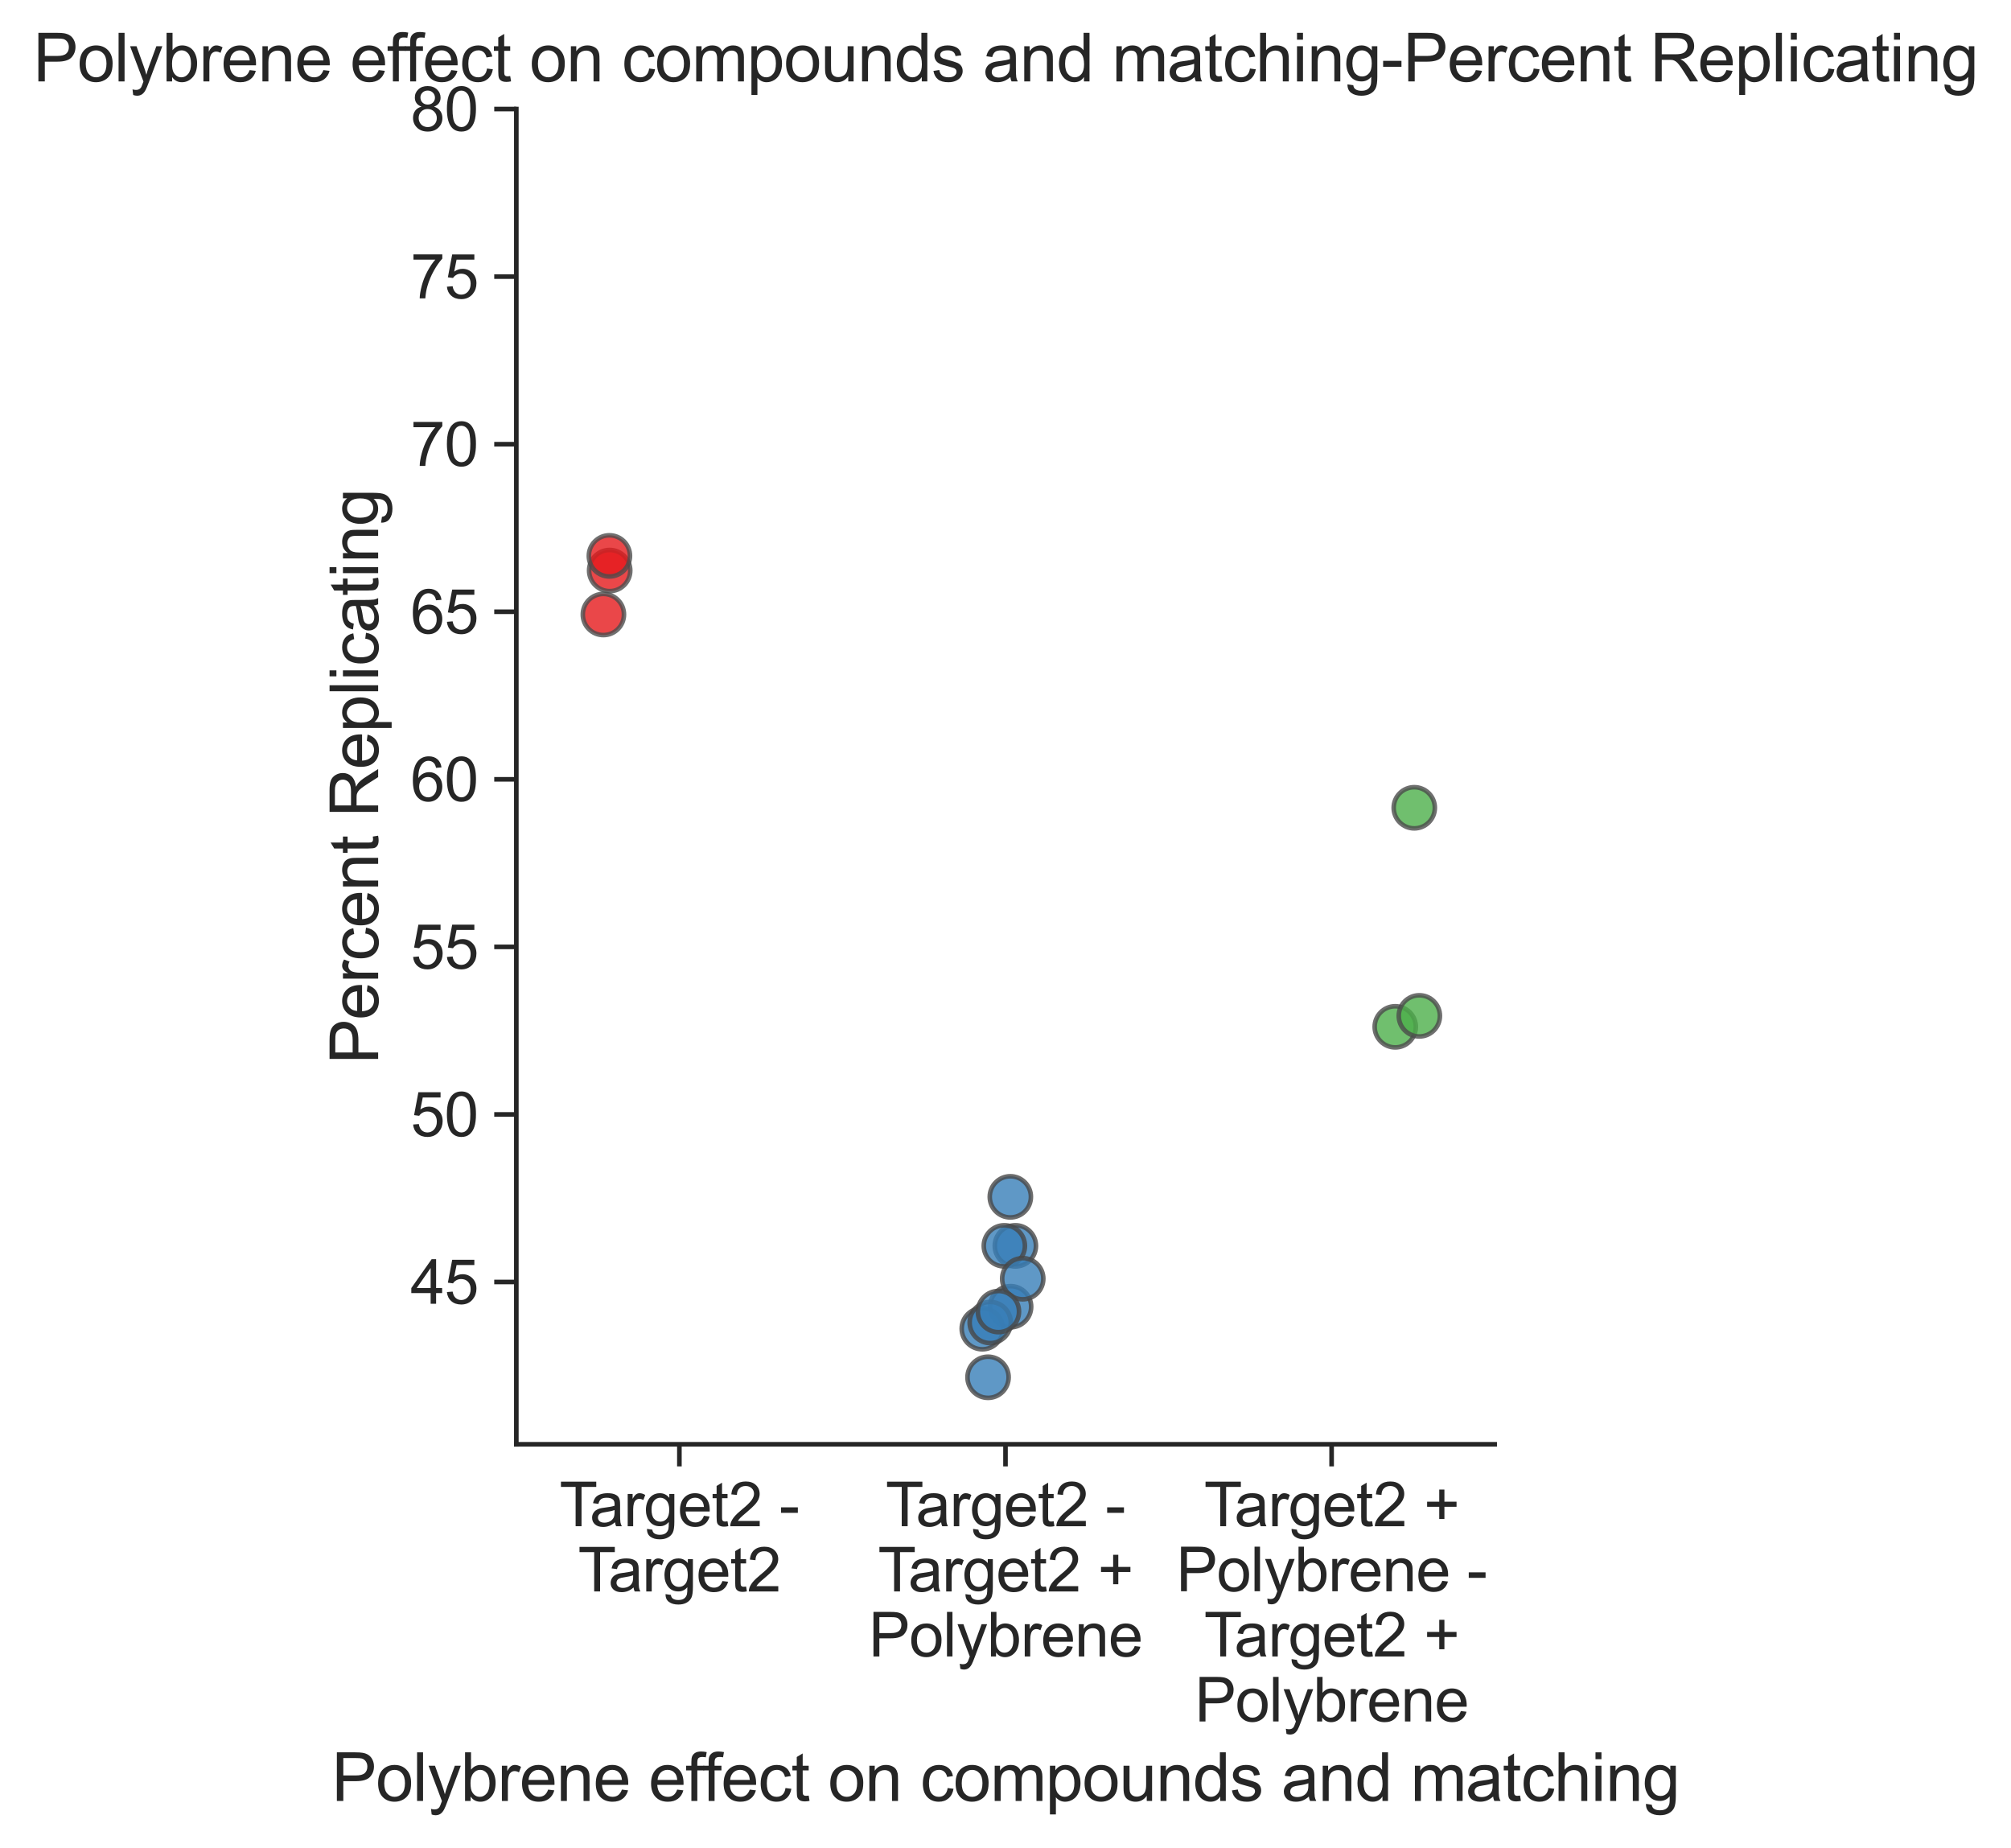 <?xml version="1.0" encoding="utf-8" standalone="no"?>
<!DOCTYPE svg PUBLIC "-//W3C//DTD SVG 1.1//EN"
  "http://www.w3.org/Graphics/SVG/1.1/DTD/svg11.dtd">
<svg xmlns:xlink="http://www.w3.org/1999/xlink" width="436.768pt" height="401.313pt" viewBox="0 0 436.768 401.313" xmlns="http://www.w3.org/2000/svg" version="1.1">
 <defs>
  <style type="text/css">*{stroke-linejoin: round; stroke-linecap: butt}</style>
 </defs>
 <g id="figure_1">
  <g id="patch_1">
   <path d="M 0 401.313 
L 436.768 401.313 
L 436.768 0 
L 0 0 
z
" style="fill: #ffffff"/>
  </g>
  <g id="axes_1">
   <g id="patch_2">
    <path d="M 112.142 313.639 
L 324.626 313.639 
L 324.626 23.683 
L 112.142 23.683 
z
" style="fill: #ffffff"/>
   </g>
   <g id="matplotlib.axis_1">
    <g id="xtick_1">
     <g id="line2d_1">
      <defs>
       <path id="md72aa133c7" d="M 0 0 
L 0 4.8 
" style="stroke: #262626"/>
      </defs>
      <g>
       <use xlink:href="#md72aa133c7" x="147.556" y="313.639" style="fill: #262626; stroke: #262626"/>
      </g>
     </g>
     <g id="text_1">
      <!-- Target2 - -->
      <g style="fill: #262626" transform="translate(121.516 331.426) scale(0.132 -0.132)">
       <defs>
        <path id="ArialMT-54" d="M 1659 0 
L 1659 4041 
L 150 4041 
L 150 4581 
L 3781 4581 
L 3781 4041 
L 2266 4041 
L 2266 0 
L 1659 0 
z
" transform="scale(0.016)"/>
        <path id="ArialMT-61" d="M 2588 409 
Q 2275 144 1986 34 
Q 1697 -75 1366 -75 
Q 819 -75 525 192 
Q 231 459 231 875 
Q 231 1119 342 1320 
Q 453 1522 633 1644 
Q 813 1766 1038 1828 
Q 1203 1872 1538 1913 
Q 2219 1994 2541 2106 
Q 2544 2222 2544 2253 
Q 2544 2597 2384 2738 
Q 2169 2928 1744 2928 
Q 1347 2928 1158 2789 
Q 969 2650 878 2297 
L 328 2372 
Q 403 2725 575 2942 
Q 747 3159 1072 3276 
Q 1397 3394 1825 3394 
Q 2250 3394 2515 3294 
Q 2781 3194 2906 3042 
Q 3031 2891 3081 2659 
Q 3109 2516 3109 2141 
L 3109 1391 
Q 3109 606 3145 398 
Q 3181 191 3288 0 
L 2700 0 
Q 2613 175 2588 409 
z
M 2541 1666 
Q 2234 1541 1622 1453 
Q 1275 1403 1131 1340 
Q 988 1278 909 1158 
Q 831 1038 831 891 
Q 831 666 1001 516 
Q 1172 366 1500 366 
Q 1825 366 2078 508 
Q 2331 650 2450 897 
Q 2541 1088 2541 1459 
L 2541 1666 
z
" transform="scale(0.016)"/>
        <path id="ArialMT-72" d="M 416 0 
L 416 3319 
L 922 3319 
L 922 2816 
Q 1116 3169 1280 3281 
Q 1444 3394 1641 3394 
Q 1925 3394 2219 3213 
L 2025 2691 
Q 1819 2813 1613 2813 
Q 1428 2813 1281 2702 
Q 1134 2591 1072 2394 
Q 978 2094 978 1738 
L 978 0 
L 416 0 
z
" transform="scale(0.016)"/>
        <path id="ArialMT-67" d="M 319 -275 
L 866 -356 
Q 900 -609 1056 -725 
Q 1266 -881 1628 -881 
Q 2019 -881 2231 -725 
Q 2444 -569 2519 -288 
Q 2563 -116 2559 434 
Q 2191 0 1641 0 
Q 956 0 581 494 
Q 206 988 206 1678 
Q 206 2153 378 2554 
Q 550 2956 876 3175 
Q 1203 3394 1644 3394 
Q 2231 3394 2613 2919 
L 2613 3319 
L 3131 3319 
L 3131 450 
Q 3131 -325 2973 -648 
Q 2816 -972 2473 -1159 
Q 2131 -1347 1631 -1347 
Q 1038 -1347 672 -1080 
Q 306 -813 319 -275 
z
M 784 1719 
Q 784 1066 1043 766 
Q 1303 466 1694 466 
Q 2081 466 2343 764 
Q 2606 1063 2606 1700 
Q 2606 2309 2336 2618 
Q 2066 2928 1684 2928 
Q 1309 2928 1046 2623 
Q 784 2319 784 1719 
z
" transform="scale(0.016)"/>
        <path id="ArialMT-65" d="M 2694 1069 
L 3275 997 
Q 3138 488 2766 206 
Q 2394 -75 1816 -75 
Q 1088 -75 661 373 
Q 234 822 234 1631 
Q 234 2469 665 2931 
Q 1097 3394 1784 3394 
Q 2450 3394 2872 2941 
Q 3294 2488 3294 1666 
Q 3294 1616 3291 1516 
L 816 1516 
Q 847 969 1125 678 
Q 1403 388 1819 388 
Q 2128 388 2347 550 
Q 2566 713 2694 1069 
z
M 847 1978 
L 2700 1978 
Q 2663 2397 2488 2606 
Q 2219 2931 1791 2931 
Q 1403 2931 1139 2672 
Q 875 2413 847 1978 
z
" transform="scale(0.016)"/>
        <path id="ArialMT-74" d="M 1650 503 
L 1731 6 
Q 1494 -44 1306 -44 
Q 1000 -44 831 53 
Q 663 150 594 308 
Q 525 466 525 972 
L 525 2881 
L 113 2881 
L 113 3319 
L 525 3319 
L 525 4141 
L 1084 4478 
L 1084 3319 
L 1650 3319 
L 1650 2881 
L 1084 2881 
L 1084 941 
Q 1084 700 1114 631 
Q 1144 563 1211 522 
Q 1278 481 1403 481 
Q 1497 481 1650 503 
z
" transform="scale(0.016)"/>
        <path id="ArialMT-32" d="M 3222 541 
L 3222 0 
L 194 0 
Q 188 203 259 391 
Q 375 700 629 1000 
Q 884 1300 1366 1694 
Q 2113 2306 2375 2664 
Q 2638 3022 2638 3341 
Q 2638 3675 2398 3904 
Q 2159 4134 1775 4134 
Q 1369 4134 1125 3890 
Q 881 3647 878 3216 
L 300 3275 
Q 359 3922 746 4261 
Q 1134 4600 1788 4600 
Q 2447 4600 2831 4234 
Q 3216 3869 3216 3328 
Q 3216 3053 3103 2787 
Q 2991 2522 2730 2228 
Q 2469 1934 1863 1422 
Q 1356 997 1212 845 
Q 1069 694 975 541 
L 3222 541 
z
" transform="scale(0.016)"/>
        <path id="ArialMT-20" transform="scale(0.016)"/>
        <path id="ArialMT-2d" d="M 203 1375 
L 203 1941 
L 1931 1941 
L 1931 1375 
L 203 1375 
z
" transform="scale(0.016)"/>
       </defs>
       <use xlink:href="#ArialMT-54"/>
       <use xlink:href="#ArialMT-61" x="49.959"/>
       <use xlink:href="#ArialMT-72" x="105.574"/>
       <use xlink:href="#ArialMT-67" x="138.875"/>
       <use xlink:href="#ArialMT-65" x="194.49"/>
       <use xlink:href="#ArialMT-74" x="250.105"/>
       <use xlink:href="#ArialMT-32" x="277.889"/>
       <use xlink:href="#ArialMT-20" x="333.504"/>
       <use xlink:href="#ArialMT-2d" x="361.287"/>
      </g>
      <!-- Target2 -->
      <g style="fill: #262626" transform="translate(125.547 345.589) scale(0.132 -0.132)">
       <use xlink:href="#ArialMT-54"/>
       <use xlink:href="#ArialMT-61" x="49.959"/>
       <use xlink:href="#ArialMT-72" x="105.574"/>
       <use xlink:href="#ArialMT-67" x="138.875"/>
       <use xlink:href="#ArialMT-65" x="194.49"/>
       <use xlink:href="#ArialMT-74" x="250.105"/>
       <use xlink:href="#ArialMT-32" x="277.889"/>
      </g>
     </g>
    </g>
    <g id="xtick_2">
     <g id="line2d_2">
      <g>
       <use xlink:href="#md72aa133c7" x="218.384" y="313.639" style="fill: #262626; stroke: #262626"/>
      </g>
     </g>
     <g id="text_2">
      <!-- Target2 - -->
      <g style="fill: #262626" transform="translate(192.344 331.426) scale(0.132 -0.132)">
       <use xlink:href="#ArialMT-54"/>
       <use xlink:href="#ArialMT-61" x="49.959"/>
       <use xlink:href="#ArialMT-72" x="105.574"/>
       <use xlink:href="#ArialMT-67" x="138.875"/>
       <use xlink:href="#ArialMT-65" x="194.49"/>
       <use xlink:href="#ArialMT-74" x="250.105"/>
       <use xlink:href="#ArialMT-32" x="277.889"/>
       <use xlink:href="#ArialMT-20" x="333.504"/>
       <use xlink:href="#ArialMT-2d" x="361.287"/>
      </g>
      <!-- Target2 + -->
      <g style="fill: #262626" transform="translate(190.687 345.589) scale(0.132 -0.132)">
       <defs>
        <path id="ArialMT-2b" d="M 1603 741 
L 1603 1997 
L 356 1997 
L 356 2522 
L 1603 2522 
L 1603 3769 
L 2134 3769 
L 2134 2522 
L 3381 2522 
L 3381 1997 
L 2134 1997 
L 2134 741 
L 1603 741 
z
" transform="scale(0.016)"/>
       </defs>
       <use xlink:href="#ArialMT-54"/>
       <use xlink:href="#ArialMT-61" x="49.959"/>
       <use xlink:href="#ArialMT-72" x="105.574"/>
       <use xlink:href="#ArialMT-67" x="138.875"/>
       <use xlink:href="#ArialMT-65" x="194.49"/>
       <use xlink:href="#ArialMT-74" x="250.105"/>
       <use xlink:href="#ArialMT-32" x="277.889"/>
       <use xlink:href="#ArialMT-20" x="333.504"/>
       <use xlink:href="#ArialMT-2b" x="361.287"/>
      </g>
      <!-- Polybrene -->
      <g style="fill: #262626" transform="translate(188.666 359.706) scale(0.132 -0.132)">
       <defs>
        <path id="ArialMT-50" d="M 494 0 
L 494 4581 
L 2222 4581 
Q 2678 4581 2919 4538 
Q 3256 4481 3484 4323 
Q 3713 4166 3852 3881 
Q 3991 3597 3991 3256 
Q 3991 2672 3619 2267 
Q 3247 1863 2275 1863 
L 1100 1863 
L 1100 0 
L 494 0 
z
M 1100 2403 
L 2284 2403 
Q 2872 2403 3119 2622 
Q 3366 2841 3366 3238 
Q 3366 3525 3220 3729 
Q 3075 3934 2838 4000 
Q 2684 4041 2272 4041 
L 1100 4041 
L 1100 2403 
z
" transform="scale(0.016)"/>
        <path id="ArialMT-6f" d="M 213 1659 
Q 213 2581 725 3025 
Q 1153 3394 1769 3394 
Q 2453 3394 2887 2945 
Q 3322 2497 3322 1706 
Q 3322 1066 3130 698 
Q 2938 331 2570 128 
Q 2203 -75 1769 -75 
Q 1072 -75 642 372 
Q 213 819 213 1659 
z
M 791 1659 
Q 791 1022 1069 705 
Q 1347 388 1769 388 
Q 2188 388 2466 706 
Q 2744 1025 2744 1678 
Q 2744 2294 2464 2611 
Q 2184 2928 1769 2928 
Q 1347 2928 1069 2612 
Q 791 2297 791 1659 
z
" transform="scale(0.016)"/>
        <path id="ArialMT-6c" d="M 409 0 
L 409 4581 
L 972 4581 
L 972 0 
L 409 0 
z
" transform="scale(0.016)"/>
        <path id="ArialMT-79" d="M 397 -1278 
L 334 -750 
Q 519 -800 656 -800 
Q 844 -800 956 -737 
Q 1069 -675 1141 -563 
Q 1194 -478 1313 -144 
Q 1328 -97 1363 -6 
L 103 3319 
L 709 3319 
L 1400 1397 
Q 1534 1031 1641 628 
Q 1738 1016 1872 1384 
L 2581 3319 
L 3144 3319 
L 1881 -56 
Q 1678 -603 1566 -809 
Q 1416 -1088 1222 -1217 
Q 1028 -1347 759 -1347 
Q 597 -1347 397 -1278 
z
" transform="scale(0.016)"/>
        <path id="ArialMT-62" d="M 941 0 
L 419 0 
L 419 4581 
L 981 4581 
L 981 2947 
Q 1338 3394 1891 3394 
Q 2197 3394 2470 3270 
Q 2744 3147 2920 2923 
Q 3097 2700 3197 2384 
Q 3297 2069 3297 1709 
Q 3297 856 2875 390 
Q 2453 -75 1863 -75 
Q 1275 -75 941 416 
L 941 0 
z
M 934 1684 
Q 934 1088 1097 822 
Q 1363 388 1816 388 
Q 2184 388 2453 708 
Q 2722 1028 2722 1663 
Q 2722 2313 2464 2622 
Q 2206 2931 1841 2931 
Q 1472 2931 1203 2611 
Q 934 2291 934 1684 
z
" transform="scale(0.016)"/>
        <path id="ArialMT-6e" d="M 422 0 
L 422 3319 
L 928 3319 
L 928 2847 
Q 1294 3394 1984 3394 
Q 2284 3394 2536 3286 
Q 2788 3178 2913 3003 
Q 3038 2828 3088 2588 
Q 3119 2431 3119 2041 
L 3119 0 
L 2556 0 
L 2556 2019 
Q 2556 2363 2490 2533 
Q 2425 2703 2258 2804 
Q 2091 2906 1866 2906 
Q 1506 2906 1245 2678 
Q 984 2450 984 1813 
L 984 0 
L 422 0 
z
" transform="scale(0.016)"/>
       </defs>
       <use xlink:href="#ArialMT-50"/>
       <use xlink:href="#ArialMT-6f" x="66.699"/>
       <use xlink:href="#ArialMT-6c" x="122.314"/>
       <use xlink:href="#ArialMT-79" x="144.531"/>
       <use xlink:href="#ArialMT-62" x="194.531"/>
       <use xlink:href="#ArialMT-72" x="250.146"/>
       <use xlink:href="#ArialMT-65" x="283.447"/>
       <use xlink:href="#ArialMT-6e" x="339.062"/>
       <use xlink:href="#ArialMT-65" x="394.678"/>
      </g>
     </g>
    </g>
    <g id="xtick_3">
     <g id="line2d_3">
      <g>
       <use xlink:href="#md72aa133c7" x="289.212" y="313.639" style="fill: #262626; stroke: #262626"/>
      </g>
     </g>
     <g id="text_3">
      <!-- Target2 + -->
      <g style="fill: #262626" transform="translate(261.514 331.426) scale(0.132 -0.132)">
       <use xlink:href="#ArialMT-54"/>
       <use xlink:href="#ArialMT-61" x="49.959"/>
       <use xlink:href="#ArialMT-72" x="105.574"/>
       <use xlink:href="#ArialMT-67" x="138.875"/>
       <use xlink:href="#ArialMT-65" x="194.49"/>
       <use xlink:href="#ArialMT-74" x="250.105"/>
       <use xlink:href="#ArialMT-32" x="277.889"/>
       <use xlink:href="#ArialMT-20" x="333.504"/>
       <use xlink:href="#ArialMT-2b" x="361.287"/>
      </g>
      <!-- Polybrene - -->
      <g style="fill: #262626" transform="translate(255.463 345.542) scale(0.132 -0.132)">
       <use xlink:href="#ArialMT-50"/>
       <use xlink:href="#ArialMT-6f" x="66.699"/>
       <use xlink:href="#ArialMT-6c" x="122.314"/>
       <use xlink:href="#ArialMT-79" x="144.531"/>
       <use xlink:href="#ArialMT-62" x="194.531"/>
       <use xlink:href="#ArialMT-72" x="250.146"/>
       <use xlink:href="#ArialMT-65" x="283.447"/>
       <use xlink:href="#ArialMT-6e" x="339.062"/>
       <use xlink:href="#ArialMT-65" x="394.678"/>
       <use xlink:href="#ArialMT-20" x="450.293"/>
       <use xlink:href="#ArialMT-2d" x="478.076"/>
      </g>
      <!-- Target2 + -->
      <g style="fill: #262626" transform="translate(261.514 359.706) scale(0.132 -0.132)">
       <use xlink:href="#ArialMT-54"/>
       <use xlink:href="#ArialMT-61" x="49.959"/>
       <use xlink:href="#ArialMT-72" x="105.574"/>
       <use xlink:href="#ArialMT-67" x="138.875"/>
       <use xlink:href="#ArialMT-65" x="194.49"/>
       <use xlink:href="#ArialMT-74" x="250.105"/>
       <use xlink:href="#ArialMT-32" x="277.889"/>
       <use xlink:href="#ArialMT-20" x="333.504"/>
       <use xlink:href="#ArialMT-2b" x="361.287"/>
      </g>
      <!-- Polybrene -->
      <g style="fill: #262626" transform="translate(259.494 373.822) scale(0.132 -0.132)">
       <use xlink:href="#ArialMT-50"/>
       <use xlink:href="#ArialMT-6f" x="66.699"/>
       <use xlink:href="#ArialMT-6c" x="122.314"/>
       <use xlink:href="#ArialMT-79" x="144.531"/>
       <use xlink:href="#ArialMT-62" x="194.531"/>
       <use xlink:href="#ArialMT-72" x="250.146"/>
       <use xlink:href="#ArialMT-65" x="283.447"/>
       <use xlink:href="#ArialMT-6e" x="339.062"/>
       <use xlink:href="#ArialMT-65" x="394.678"/>
      </g>
     </g>
    </g>
    <g id="text_4">
     <!-- Polybrene effect on compounds and matching -->
     <g style="fill: #262626" transform="translate(72.028 391.083) scale(0.144 -0.144)">
      <defs>
       <path id="ArialMT-66" d="M 556 0 
L 556 2881 
L 59 2881 
L 59 3319 
L 556 3319 
L 556 3672 
Q 556 4006 616 4169 
Q 697 4388 901 4523 
Q 1106 4659 1475 4659 
Q 1713 4659 2000 4603 
L 1916 4113 
Q 1741 4144 1584 4144 
Q 1328 4144 1222 4034 
Q 1116 3925 1116 3625 
L 1116 3319 
L 1763 3319 
L 1763 2881 
L 1116 2881 
L 1116 0 
L 556 0 
z
" transform="scale(0.016)"/>
       <path id="ArialMT-63" d="M 2588 1216 
L 3141 1144 
Q 3050 572 2676 248 
Q 2303 -75 1759 -75 
Q 1078 -75 664 370 
Q 250 816 250 1647 
Q 250 2184 428 2587 
Q 606 2991 970 3192 
Q 1334 3394 1763 3394 
Q 2303 3394 2647 3120 
Q 2991 2847 3088 2344 
L 2541 2259 
Q 2463 2594 2264 2762 
Q 2066 2931 1784 2931 
Q 1359 2931 1093 2626 
Q 828 2322 828 1663 
Q 828 994 1084 691 
Q 1341 388 1753 388 
Q 2084 388 2306 591 
Q 2528 794 2588 1216 
z
" transform="scale(0.016)"/>
       <path id="ArialMT-6d" d="M 422 0 
L 422 3319 
L 925 3319 
L 925 2853 
Q 1081 3097 1340 3245 
Q 1600 3394 1931 3394 
Q 2300 3394 2536 3241 
Q 2772 3088 2869 2813 
Q 3263 3394 3894 3394 
Q 4388 3394 4653 3120 
Q 4919 2847 4919 2278 
L 4919 0 
L 4359 0 
L 4359 2091 
Q 4359 2428 4304 2576 
Q 4250 2725 4106 2815 
Q 3963 2906 3769 2906 
Q 3419 2906 3187 2673 
Q 2956 2441 2956 1928 
L 2956 0 
L 2394 0 
L 2394 2156 
Q 2394 2531 2256 2718 
Q 2119 2906 1806 2906 
Q 1569 2906 1367 2781 
Q 1166 2656 1075 2415 
Q 984 2175 984 1722 
L 984 0 
L 422 0 
z
" transform="scale(0.016)"/>
       <path id="ArialMT-70" d="M 422 -1272 
L 422 3319 
L 934 3319 
L 934 2888 
Q 1116 3141 1344 3267 
Q 1572 3394 1897 3394 
Q 2322 3394 2647 3175 
Q 2972 2956 3137 2557 
Q 3303 2159 3303 1684 
Q 3303 1175 3120 767 
Q 2938 359 2589 142 
Q 2241 -75 1856 -75 
Q 1575 -75 1351 44 
Q 1128 163 984 344 
L 984 -1272 
L 422 -1272 
z
M 931 1641 
Q 931 1000 1190 694 
Q 1450 388 1819 388 
Q 2194 388 2461 705 
Q 2728 1022 2728 1688 
Q 2728 2322 2467 2637 
Q 2206 2953 1844 2953 
Q 1484 2953 1207 2617 
Q 931 2281 931 1641 
z
" transform="scale(0.016)"/>
       <path id="ArialMT-75" d="M 2597 0 
L 2597 488 
Q 2209 -75 1544 -75 
Q 1250 -75 995 37 
Q 741 150 617 320 
Q 494 491 444 738 
Q 409 903 409 1263 
L 409 3319 
L 972 3319 
L 972 1478 
Q 972 1038 1006 884 
Q 1059 663 1231 536 
Q 1403 409 1656 409 
Q 1909 409 2131 539 
Q 2353 669 2445 892 
Q 2538 1116 2538 1541 
L 2538 3319 
L 3100 3319 
L 3100 0 
L 2597 0 
z
" transform="scale(0.016)"/>
       <path id="ArialMT-64" d="M 2575 0 
L 2575 419 
Q 2259 -75 1647 -75 
Q 1250 -75 917 144 
Q 584 363 401 755 
Q 219 1147 219 1656 
Q 219 2153 384 2558 
Q 550 2963 881 3178 
Q 1213 3394 1622 3394 
Q 1922 3394 2156 3267 
Q 2391 3141 2538 2938 
L 2538 4581 
L 3097 4581 
L 3097 0 
L 2575 0 
z
M 797 1656 
Q 797 1019 1065 703 
Q 1334 388 1700 388 
Q 2069 388 2326 689 
Q 2584 991 2584 1609 
Q 2584 2291 2321 2609 
Q 2059 2928 1675 2928 
Q 1300 2928 1048 2622 
Q 797 2316 797 1656 
z
" transform="scale(0.016)"/>
       <path id="ArialMT-73" d="M 197 991 
L 753 1078 
Q 800 744 1014 566 
Q 1228 388 1613 388 
Q 2000 388 2187 545 
Q 2375 703 2375 916 
Q 2375 1106 2209 1216 
Q 2094 1291 1634 1406 
Q 1016 1563 777 1677 
Q 538 1791 414 1992 
Q 291 2194 291 2438 
Q 291 2659 392 2848 
Q 494 3038 669 3163 
Q 800 3259 1026 3326 
Q 1253 3394 1513 3394 
Q 1903 3394 2198 3281 
Q 2494 3169 2634 2976 
Q 2775 2784 2828 2463 
L 2278 2388 
Q 2241 2644 2061 2787 
Q 1881 2931 1553 2931 
Q 1166 2931 1000 2803 
Q 834 2675 834 2503 
Q 834 2394 903 2306 
Q 972 2216 1119 2156 
Q 1203 2125 1616 2013 
Q 2213 1853 2448 1751 
Q 2684 1650 2818 1456 
Q 2953 1263 2953 975 
Q 2953 694 2789 445 
Q 2625 197 2315 61 
Q 2006 -75 1616 -75 
Q 969 -75 630 194 
Q 291 463 197 991 
z
" transform="scale(0.016)"/>
       <path id="ArialMT-68" d="M 422 0 
L 422 4581 
L 984 4581 
L 984 2938 
Q 1378 3394 1978 3394 
Q 2347 3394 2619 3248 
Q 2891 3103 3008 2847 
Q 3125 2591 3125 2103 
L 3125 0 
L 2563 0 
L 2563 2103 
Q 2563 2525 2380 2717 
Q 2197 2909 1863 2909 
Q 1613 2909 1392 2779 
Q 1172 2650 1078 2428 
Q 984 2206 984 1816 
L 984 0 
L 422 0 
z
" transform="scale(0.016)"/>
       <path id="ArialMT-69" d="M 425 3934 
L 425 4581 
L 988 4581 
L 988 3934 
L 425 3934 
z
M 425 0 
L 425 3319 
L 988 3319 
L 988 0 
L 425 0 
z
" transform="scale(0.016)"/>
      </defs>
      <use xlink:href="#ArialMT-50"/>
      <use xlink:href="#ArialMT-6f" x="66.699"/>
      <use xlink:href="#ArialMT-6c" x="122.314"/>
      <use xlink:href="#ArialMT-79" x="144.531"/>
      <use xlink:href="#ArialMT-62" x="194.531"/>
      <use xlink:href="#ArialMT-72" x="250.146"/>
      <use xlink:href="#ArialMT-65" x="283.447"/>
      <use xlink:href="#ArialMT-6e" x="339.062"/>
      <use xlink:href="#ArialMT-65" x="394.678"/>
      <use xlink:href="#ArialMT-20" x="450.293"/>
      <use xlink:href="#ArialMT-65" x="478.076"/>
      <use xlink:href="#ArialMT-66" x="533.691"/>
      <use xlink:href="#ArialMT-66" x="559.725"/>
      <use xlink:href="#ArialMT-65" x="587.508"/>
      <use xlink:href="#ArialMT-63" x="643.123"/>
      <use xlink:href="#ArialMT-74" x="693.123"/>
      <use xlink:href="#ArialMT-20" x="720.906"/>
      <use xlink:href="#ArialMT-6f" x="748.689"/>
      <use xlink:href="#ArialMT-6e" x="804.305"/>
      <use xlink:href="#ArialMT-20" x="859.92"/>
      <use xlink:href="#ArialMT-63" x="887.703"/>
      <use xlink:href="#ArialMT-6f" x="937.703"/>
      <use xlink:href="#ArialMT-6d" x="993.318"/>
      <use xlink:href="#ArialMT-70" x="1076.619"/>
      <use xlink:href="#ArialMT-6f" x="1132.234"/>
      <use xlink:href="#ArialMT-75" x="1187.85"/>
      <use xlink:href="#ArialMT-6e" x="1243.465"/>
      <use xlink:href="#ArialMT-64" x="1299.08"/>
      <use xlink:href="#ArialMT-73" x="1354.695"/>
      <use xlink:href="#ArialMT-20" x="1404.695"/>
      <use xlink:href="#ArialMT-61" x="1432.479"/>
      <use xlink:href="#ArialMT-6e" x="1488.094"/>
      <use xlink:href="#ArialMT-64" x="1543.709"/>
      <use xlink:href="#ArialMT-20" x="1599.324"/>
      <use xlink:href="#ArialMT-6d" x="1627.107"/>
      <use xlink:href="#ArialMT-61" x="1710.408"/>
      <use xlink:href="#ArialMT-74" x="1766.023"/>
      <use xlink:href="#ArialMT-63" x="1793.807"/>
      <use xlink:href="#ArialMT-68" x="1843.807"/>
      <use xlink:href="#ArialMT-69" x="1899.422"/>
      <use xlink:href="#ArialMT-6e" x="1921.639"/>
      <use xlink:href="#ArialMT-67" x="1977.254"/>
     </g>
    </g>
   </g>
   <g id="matplotlib.axis_2">
    <g id="ytick_1">
     <g id="line2d_4">
      <defs>
       <path id="m22ea7e9a6a" d="M 0 0 
L -4.8 0 
" style="stroke: #262626"/>
      </defs>
      <g>
       <use xlink:href="#m22ea7e9a6a" x="112.142" y="278.393" style="fill: #262626; stroke: #262626"/>
      </g>
     </g>
     <g id="text_5">
      <!-- 45 -->
      <g style="fill: #262626" transform="translate(89.161 283.117) scale(0.132 -0.132)">
       <defs>
        <path id="ArialMT-34" d="M 2069 0 
L 2069 1097 
L 81 1097 
L 81 1613 
L 2172 4581 
L 2631 4581 
L 2631 1613 
L 3250 1613 
L 3250 1097 
L 2631 1097 
L 2631 0 
L 2069 0 
z
M 2069 1613 
L 2069 3678 
L 634 1613 
L 2069 1613 
z
" transform="scale(0.016)"/>
        <path id="ArialMT-35" d="M 266 1200 
L 856 1250 
Q 922 819 1161 601 
Q 1400 384 1738 384 
Q 2144 384 2425 690 
Q 2706 997 2706 1503 
Q 2706 1984 2436 2262 
Q 2166 2541 1728 2541 
Q 1456 2541 1237 2417 
Q 1019 2294 894 2097 
L 366 2166 
L 809 4519 
L 3088 4519 
L 3088 3981 
L 1259 3981 
L 1013 2750 
Q 1425 3038 1878 3038 
Q 2478 3038 2890 2622 
Q 3303 2206 3303 1553 
Q 3303 931 2941 478 
Q 2500 -78 1738 -78 
Q 1113 -78 717 272 
Q 322 622 266 1200 
z
" transform="scale(0.016)"/>
       </defs>
       <use xlink:href="#ArialMT-34"/>
       <use xlink:href="#ArialMT-35" x="55.615"/>
      </g>
     </g>
    </g>
    <g id="ytick_2">
     <g id="line2d_5">
      <g>
       <use xlink:href="#m22ea7e9a6a" x="112.142" y="242.006" style="fill: #262626; stroke: #262626"/>
      </g>
     </g>
     <g id="text_6">
      <!-- 50 -->
      <g style="fill: #262626" transform="translate(89.161 246.73) scale(0.132 -0.132)">
       <defs>
        <path id="ArialMT-30" d="M 266 2259 
Q 266 3072 433 3567 
Q 600 4063 929 4331 
Q 1259 4600 1759 4600 
Q 2128 4600 2406 4451 
Q 2684 4303 2865 4023 
Q 3047 3744 3150 3342 
Q 3253 2941 3253 2259 
Q 3253 1453 3087 958 
Q 2922 463 2592 192 
Q 2263 -78 1759 -78 
Q 1097 -78 719 397 
Q 266 969 266 2259 
z
M 844 2259 
Q 844 1131 1108 757 
Q 1372 384 1759 384 
Q 2147 384 2411 759 
Q 2675 1134 2675 2259 
Q 2675 3391 2411 3762 
Q 2147 4134 1753 4134 
Q 1366 4134 1134 3806 
Q 844 3388 844 2259 
z
" transform="scale(0.016)"/>
       </defs>
       <use xlink:href="#ArialMT-35"/>
       <use xlink:href="#ArialMT-30" x="55.615"/>
      </g>
     </g>
    </g>
    <g id="ytick_3">
     <g id="line2d_6">
      <g>
       <use xlink:href="#m22ea7e9a6a" x="112.142" y="205.619" style="fill: #262626; stroke: #262626"/>
      </g>
     </g>
     <g id="text_7">
      <!-- 55 -->
      <g style="fill: #262626" transform="translate(89.161 210.343) scale(0.132 -0.132)">
       <use xlink:href="#ArialMT-35"/>
       <use xlink:href="#ArialMT-35" x="55.615"/>
      </g>
     </g>
    </g>
    <g id="ytick_4">
     <g id="line2d_7">
      <g>
       <use xlink:href="#m22ea7e9a6a" x="112.142" y="169.232" style="fill: #262626; stroke: #262626"/>
      </g>
     </g>
     <g id="text_8">
      <!-- 60 -->
      <g style="fill: #262626" transform="translate(89.161 173.956) scale(0.132 -0.132)">
       <defs>
        <path id="ArialMT-36" d="M 3184 3459 
L 2625 3416 
Q 2550 3747 2413 3897 
Q 2184 4138 1850 4138 
Q 1581 4138 1378 3988 
Q 1113 3794 959 3422 
Q 806 3050 800 2363 
Q 1003 2672 1297 2822 
Q 1591 2972 1913 2972 
Q 2475 2972 2870 2558 
Q 3266 2144 3266 1488 
Q 3266 1056 3080 686 
Q 2894 316 2569 119 
Q 2244 -78 1831 -78 
Q 1128 -78 684 439 
Q 241 956 241 2144 
Q 241 3472 731 4075 
Q 1159 4600 1884 4600 
Q 2425 4600 2770 4297 
Q 3116 3994 3184 3459 
z
M 888 1484 
Q 888 1194 1011 928 
Q 1134 663 1356 523 
Q 1578 384 1822 384 
Q 2178 384 2434 671 
Q 2691 959 2691 1453 
Q 2691 1928 2437 2201 
Q 2184 2475 1800 2475 
Q 1419 2475 1153 2201 
Q 888 1928 888 1484 
z
" transform="scale(0.016)"/>
       </defs>
       <use xlink:href="#ArialMT-36"/>
       <use xlink:href="#ArialMT-30" x="55.615"/>
      </g>
     </g>
    </g>
    <g id="ytick_5">
     <g id="line2d_8">
      <g>
       <use xlink:href="#m22ea7e9a6a" x="112.142" y="132.844" style="fill: #262626; stroke: #262626"/>
      </g>
     </g>
     <g id="text_9">
      <!-- 65 -->
      <g style="fill: #262626" transform="translate(89.161 137.568) scale(0.132 -0.132)">
       <use xlink:href="#ArialMT-36"/>
       <use xlink:href="#ArialMT-35" x="55.615"/>
      </g>
     </g>
    </g>
    <g id="ytick_6">
     <g id="line2d_9">
      <g>
       <use xlink:href="#m22ea7e9a6a" x="112.142" y="96.457" style="fill: #262626; stroke: #262626"/>
      </g>
     </g>
     <g id="text_10">
      <!-- 70 -->
      <g style="fill: #262626" transform="translate(89.161 101.181) scale(0.132 -0.132)">
       <defs>
        <path id="ArialMT-37" d="M 303 3981 
L 303 4522 
L 3269 4522 
L 3269 4084 
Q 2831 3619 2401 2847 
Q 1972 2075 1738 1259 
Q 1569 684 1522 0 
L 944 0 
Q 953 541 1156 1306 
Q 1359 2072 1739 2783 
Q 2119 3494 2547 3981 
L 303 3981 
z
" transform="scale(0.016)"/>
       </defs>
       <use xlink:href="#ArialMT-37"/>
       <use xlink:href="#ArialMT-30" x="55.615"/>
      </g>
     </g>
    </g>
    <g id="ytick_7">
     <g id="line2d_10">
      <g>
       <use xlink:href="#m22ea7e9a6a" x="112.142" y="60.07" style="fill: #262626; stroke: #262626"/>
      </g>
     </g>
     <g id="text_11">
      <!-- 75 -->
      <g style="fill: #262626" transform="translate(89.161 64.794) scale(0.132 -0.132)">
       <use xlink:href="#ArialMT-37"/>
       <use xlink:href="#ArialMT-35" x="55.615"/>
      </g>
     </g>
    </g>
    <g id="ytick_8">
     <g id="line2d_11">
      <g>
       <use xlink:href="#m22ea7e9a6a" x="112.142" y="23.683" style="fill: #262626; stroke: #262626"/>
      </g>
     </g>
     <g id="text_12">
      <!-- 80 -->
      <g style="fill: #262626" transform="translate(89.161 28.407) scale(0.132 -0.132)">
       <defs>
        <path id="ArialMT-38" d="M 1131 2484 
Q 781 2613 612 2850 
Q 444 3088 444 3419 
Q 444 3919 803 4259 
Q 1163 4600 1759 4600 
Q 2359 4600 2725 4251 
Q 3091 3903 3091 3403 
Q 3091 3084 2923 2848 
Q 2756 2613 2416 2484 
Q 2838 2347 3058 2040 
Q 3278 1734 3278 1309 
Q 3278 722 2862 322 
Q 2447 -78 1769 -78 
Q 1091 -78 675 323 
Q 259 725 259 1325 
Q 259 1772 486 2073 
Q 713 2375 1131 2484 
z
M 1019 3438 
Q 1019 3113 1228 2906 
Q 1438 2700 1772 2700 
Q 2097 2700 2305 2904 
Q 2513 3109 2513 3406 
Q 2513 3716 2298 3927 
Q 2084 4138 1766 4138 
Q 1444 4138 1231 3931 
Q 1019 3725 1019 3438 
z
M 838 1322 
Q 838 1081 952 856 
Q 1066 631 1291 507 
Q 1516 384 1775 384 
Q 2178 384 2440 643 
Q 2703 903 2703 1303 
Q 2703 1709 2433 1975 
Q 2163 2241 1756 2241 
Q 1359 2241 1098 1978 
Q 838 1716 838 1322 
z
" transform="scale(0.016)"/>
       </defs>
       <use xlink:href="#ArialMT-38"/>
       <use xlink:href="#ArialMT-30" x="55.615"/>
      </g>
     </g>
    </g>
    <g id="text_13">
     <!-- Percent Replicating -->
     <g style="fill: #262626" transform="translate(82.13 231.091) rotate(-90) scale(0.144 -0.144)">
      <defs>
       <path id="ArialMT-52" d="M 503 0 
L 503 4581 
L 2534 4581 
Q 3147 4581 3465 4457 
Q 3784 4334 3975 4021 
Q 4166 3709 4166 3331 
Q 4166 2844 3850 2509 
Q 3534 2175 2875 2084 
Q 3116 1969 3241 1856 
Q 3506 1613 3744 1247 
L 4541 0 
L 3778 0 
L 3172 953 
Q 2906 1366 2734 1584 
Q 2563 1803 2427 1890 
Q 2291 1978 2150 2013 
Q 2047 2034 1813 2034 
L 1109 2034 
L 1109 0 
L 503 0 
z
M 1109 2559 
L 2413 2559 
Q 2828 2559 3062 2645 
Q 3297 2731 3419 2920 
Q 3541 3109 3541 3331 
Q 3541 3656 3305 3865 
Q 3069 4075 2559 4075 
L 1109 4075 
L 1109 2559 
z
" transform="scale(0.016)"/>
      </defs>
      <use xlink:href="#ArialMT-50"/>
      <use xlink:href="#ArialMT-65" x="66.699"/>
      <use xlink:href="#ArialMT-72" x="122.314"/>
      <use xlink:href="#ArialMT-63" x="155.615"/>
      <use xlink:href="#ArialMT-65" x="205.615"/>
      <use xlink:href="#ArialMT-6e" x="261.23"/>
      <use xlink:href="#ArialMT-74" x="316.846"/>
      <use xlink:href="#ArialMT-20" x="344.629"/>
      <use xlink:href="#ArialMT-52" x="372.412"/>
      <use xlink:href="#ArialMT-65" x="444.629"/>
      <use xlink:href="#ArialMT-70" x="500.244"/>
      <use xlink:href="#ArialMT-6c" x="555.859"/>
      <use xlink:href="#ArialMT-69" x="578.076"/>
      <use xlink:href="#ArialMT-63" x="600.293"/>
      <use xlink:href="#ArialMT-61" x="650.293"/>
      <use xlink:href="#ArialMT-74" x="705.908"/>
      <use xlink:href="#ArialMT-69" x="733.691"/>
      <use xlink:href="#ArialMT-6e" x="755.908"/>
      <use xlink:href="#ArialMT-67" x="811.523"/>
     </g>
    </g>
   </g>
   <g id="PathCollection_1"/>
   <g id="PathCollection_2"/>
   <g id="PathCollection_3"/>
   <g id="patch_3">
    <path d="M 112.142 313.639 
L 112.142 23.683 
" style="fill: none; stroke: #262626; stroke-linejoin: miter; stroke-linecap: square"/>
   </g>
   <g id="patch_4">
    <path d="M 112.142 313.639 
L 324.626 313.639 
" style="fill: none; stroke: #262626; stroke-linejoin: miter; stroke-linecap: square"/>
   </g>
   <g id="PathCollection_4">
    <defs>
     <path id="C0_0_b9013f0958" d="M 0 4.472 
C 1.186 4.472 2.324 4.001 3.162 3.162 
C 4.001 2.324 4.472 1.186 4.472 -0 
C 4.472 -1.186 4.001 -2.324 3.162 -3.162 
C 2.324 -4.001 1.186 -4.472 0 -4.472 
C -1.186 -4.472 -2.324 -4.001 -3.162 -3.162 
C -4.001 -2.324 -4.472 -1.186 -4.472 0 
C -4.472 1.186 -4.001 2.324 -3.162 3.162 
C -2.324 4.001 -1.186 4.472 0 4.472 
z
"/>
    </defs>
    <g clip-path="url(#p9b8d5c388f)">
     <use xlink:href="#C0_0_b9013f0958" x="131.051" y="133.441" style="fill: #e41a1c; fill-opacity: 0.8; stroke: #4c4c4c; stroke-opacity: 0.8"/>
    </g>
    <g clip-path="url(#p9b8d5c388f)">
     <use xlink:href="#C0_0_b9013f0958" x="132.417" y="123.897" style="fill: #e41a1c; fill-opacity: 0.8; stroke: #4c4c4c; stroke-opacity: 0.8"/>
    </g>
    <g clip-path="url(#p9b8d5c388f)">
     <use xlink:href="#C0_0_b9013f0958" x="132.358" y="120.715" style="fill: #e41a1c; fill-opacity: 0.8; stroke: #4c4c4c; stroke-opacity: 0.8"/>
    </g>
   </g>
   <g id="PathCollection_5">
    <path d="M 0 405.786 
C 1.186 405.786 2.324 405.314 3.162 404.476 
C 4.001 403.637 4.472 402.499 4.472 401.313 
C 4.472 400.127 4.001 398.99 3.162 398.151 
C 2.324 397.313 1.186 396.841 0 396.841 
C -1.186 396.841 -2.324 397.313 -3.162 398.151 
C -4.001 398.99 -4.472 400.127 -4.472 401.313 
C -4.472 402.499 -4.001 403.637 -3.162 404.476 
C -2.324 405.314 -1.186 405.786 0 405.786 
" clip-path="url(#p9b8d5c388f)" style="fill: none; stroke: #ffffff; stroke-opacity: 0.8"/>
   </g>
   <g id="PathCollection_6">
    <path d="M 0 405.786 
C 1.186 405.786 2.324 405.314 3.162 404.476 
C 4.001 403.637 4.472 402.499 4.472 401.313 
C 4.472 400.127 4.001 398.99 3.162 398.151 
C 2.324 397.313 1.186 396.841 0 396.841 
C -1.186 396.841 -2.324 397.313 -3.162 398.151 
C -4.001 398.99 -4.472 400.127 -4.472 401.313 
C -4.472 402.499 -4.001 403.637 -3.162 404.476 
C -2.324 405.314 -1.186 405.786 0 405.786 
" clip-path="url(#p9b8d5c388f)" style="fill: none; stroke: #ffffff; stroke-opacity: 0.8"/>
   </g>
   <g id="PathCollection_7">
    <path d="M 0 405.786 
C 1.186 405.786 2.324 405.314 3.162 404.476 
C 4.001 403.637 4.472 402.499 4.472 401.313 
C 4.472 400.127 4.001 398.99 3.162 398.151 
C 2.324 397.313 1.186 396.841 0 396.841 
C -1.186 396.841 -2.324 397.313 -3.162 398.151 
C -4.001 398.99 -4.472 400.127 -4.472 401.313 
C -4.472 402.499 -4.001 403.637 -3.162 404.476 
C -2.324 405.314 -1.186 405.786 0 405.786 
" clip-path="url(#p9b8d5c388f)" style="fill: none; stroke: #ffffff; stroke-opacity: 0.8"/>
   </g>
   <g id="PathCollection_8">
    <defs>
     <path id="C1_0_6a4a35afca" d="M 0 4.472 
C 1.186 4.472 2.324 4.001 3.162 3.162 
C 4.001 2.324 4.472 1.186 4.472 -0 
C 4.472 -1.186 4.001 -2.324 3.162 -3.162 
C 2.324 -4.001 1.186 -4.472 0 -4.472 
C -1.186 -4.472 -2.324 -4.001 -3.162 -3.162 
C -4.001 -2.324 -4.472 -1.186 -4.472 0 
C -4.472 1.186 -4.001 2.324 -3.162 3.162 
C -2.324 4.001 -1.186 4.472 0 4.472 
z
"/>
    </defs>
    <g clip-path="url(#p9b8d5c388f)">
     <use xlink:href="#C1_0_6a4a35afca" x="219.491" y="283.762" style="fill: #377eb8; fill-opacity: 0.8; stroke: #484848; stroke-opacity: 0.8"/>
    </g>
    <g clip-path="url(#p9b8d5c388f)">
     <use xlink:href="#C1_0_6a4a35afca" x="213.343" y="288.534" style="fill: #377eb8; fill-opacity: 0.8; stroke: #484848; stroke-opacity: 0.8"/>
    </g>
    <g clip-path="url(#p9b8d5c388f)">
     <use xlink:href="#C1_0_6a4a35afca" x="219.434" y="259.901" style="fill: #377eb8; fill-opacity: 0.8; stroke: #484848; stroke-opacity: 0.8"/>
    </g>
    <g clip-path="url(#p9b8d5c388f)">
     <use xlink:href="#C1_0_6a4a35afca" x="220.529" y="270.545" style="fill: #377eb8; fill-opacity: 0.8; stroke: #484848; stroke-opacity: 0.8"/>
    </g>
    <g clip-path="url(#p9b8d5c388f)">
     <use xlink:href="#C1_0_6a4a35afca" x="214.596" y="299.084" style="fill: #377eb8; fill-opacity: 0.8; stroke: #484848; stroke-opacity: 0.8"/>
    </g>
    <g clip-path="url(#p9b8d5c388f)">
     <use xlink:href="#C1_0_6a4a35afca" x="218.134" y="270.545" style="fill: #377eb8; fill-opacity: 0.8; stroke: #484848; stroke-opacity: 0.8"/>
    </g>
    <g clip-path="url(#p9b8d5c388f)">
     <use xlink:href="#C1_0_6a4a35afca" x="215.071" y="287.193" style="fill: #377eb8; fill-opacity: 0.8; stroke: #484848; stroke-opacity: 0.8"/>
    </g>
    <g clip-path="url(#p9b8d5c388f)">
     <use xlink:href="#C1_0_6a4a35afca" x="222.128" y="277.68" style="fill: #377eb8; fill-opacity: 0.8; stroke: #484848; stroke-opacity: 0.8"/>
    </g>
    <g clip-path="url(#p9b8d5c388f)">
     <use xlink:href="#C1_0_6a4a35afca" x="216.848" y="284.814" style="fill: #377eb8; fill-opacity: 0.8; stroke: #484848; stroke-opacity: 0.8"/>
    </g>
   </g>
   <g id="PathCollection_9">
    <path d="M 0 405.786 
C 1.186 405.786 2.324 405.314 3.162 404.476 
C 4.001 403.637 4.472 402.499 4.472 401.313 
C 4.472 400.127 4.001 398.99 3.162 398.151 
C 2.324 397.313 1.186 396.841 0 396.841 
C -1.186 396.841 -2.324 397.313 -3.162 398.151 
C -4.001 398.99 -4.472 400.127 -4.472 401.313 
C -4.472 402.499 -4.001 403.637 -3.162 404.476 
C -2.324 405.314 -1.186 405.786 0 405.786 
" clip-path="url(#p9b8d5c388f)" style="fill: none; stroke: #ffffff; stroke-opacity: 0.8"/>
   </g>
   <g id="PathCollection_10">
    <path d="M 0 405.786 
C 1.186 405.786 2.324 405.314 3.162 404.476 
C 4.001 403.637 4.472 402.499 4.472 401.313 
C 4.472 400.127 4.001 398.99 3.162 398.151 
C 2.324 397.313 1.186 396.841 0 396.841 
C -1.186 396.841 -2.324 397.313 -3.162 398.151 
C -4.001 398.99 -4.472 400.127 -4.472 401.313 
C -4.472 402.499 -4.001 403.637 -3.162 404.476 
C -2.324 405.314 -1.186 405.786 0 405.786 
" clip-path="url(#p9b8d5c388f)" style="fill: none; stroke: #ffffff; stroke-opacity: 0.8"/>
   </g>
   <g id="PathCollection_11">
    <path d="M 0 405.786 
C 1.186 405.786 2.324 405.314 3.162 404.476 
C 4.001 403.637 4.472 402.499 4.472 401.313 
C 4.472 400.127 4.001 398.99 3.162 398.151 
C 2.324 397.313 1.186 396.841 0 396.841 
C -1.186 396.841 -2.324 397.313 -3.162 398.151 
C -4.001 398.99 -4.472 400.127 -4.472 401.313 
C -4.472 402.499 -4.001 403.637 -3.162 404.476 
C -2.324 405.314 -1.186 405.786 0 405.786 
" clip-path="url(#p9b8d5c388f)" style="fill: none; stroke: #ffffff; stroke-opacity: 0.8"/>
   </g>
   <g id="PathCollection_12">
    <defs>
     <path id="C2_0_278705b130" d="M 0 4.472 
C 1.186 4.472 2.324 4.001 3.162 3.162 
C 4.001 2.324 4.472 1.186 4.472 -0 
C 4.472 -1.186 4.001 -2.324 3.162 -3.162 
C 2.324 -4.001 1.186 -4.472 0 -4.472 
C -1.186 -4.472 -2.324 -4.001 -3.162 -3.162 
C -4.001 -2.324 -4.472 -1.186 -4.472 0 
C -4.472 1.186 -4.001 2.324 -3.162 3.162 
C -2.324 4.001 -1.186 4.472 0 4.472 
z
"/>
    </defs>
    <g clip-path="url(#p9b8d5c388f)">
     <use xlink:href="#C2_0_278705b130" x="303.034" y="222.98" style="fill: #4daf4a; fill-opacity: 0.8; stroke: #4b4b4b; stroke-opacity: 0.8"/>
    </g>
    <g clip-path="url(#p9b8d5c388f)">
     <use xlink:href="#C2_0_278705b130" x="308.266" y="220.602" style="fill: #4daf4a; fill-opacity: 0.8; stroke: #4b4b4b; stroke-opacity: 0.8"/>
    </g>
    <g clip-path="url(#p9b8d5c388f)">
     <use xlink:href="#C2_0_278705b130" x="307.165" y="175.415" style="fill: #4daf4a; fill-opacity: 0.8; stroke: #4b4b4b; stroke-opacity: 0.8"/>
    </g>
   </g>
   <g id="text_14">
    <!-- Polybrene effect on compounds and matching-Percent Replicating -->
    <g style="fill: #262626" transform="translate(7.2 17.683) scale(0.144 -0.144)">
     <use xlink:href="#ArialMT-50"/>
     <use xlink:href="#ArialMT-6f" x="66.699"/>
     <use xlink:href="#ArialMT-6c" x="122.314"/>
     <use xlink:href="#ArialMT-79" x="144.531"/>
     <use xlink:href="#ArialMT-62" x="194.531"/>
     <use xlink:href="#ArialMT-72" x="250.146"/>
     <use xlink:href="#ArialMT-65" x="283.447"/>
     <use xlink:href="#ArialMT-6e" x="339.062"/>
     <use xlink:href="#ArialMT-65" x="394.678"/>
     <use xlink:href="#ArialMT-20" x="450.293"/>
     <use xlink:href="#ArialMT-65" x="478.076"/>
     <use xlink:href="#ArialMT-66" x="533.691"/>
     <use xlink:href="#ArialMT-66" x="559.725"/>
     <use xlink:href="#ArialMT-65" x="587.508"/>
     <use xlink:href="#ArialMT-63" x="643.123"/>
     <use xlink:href="#ArialMT-74" x="693.123"/>
     <use xlink:href="#ArialMT-20" x="720.906"/>
     <use xlink:href="#ArialMT-6f" x="748.689"/>
     <use xlink:href="#ArialMT-6e" x="804.305"/>
     <use xlink:href="#ArialMT-20" x="859.92"/>
     <use xlink:href="#ArialMT-63" x="887.703"/>
     <use xlink:href="#ArialMT-6f" x="937.703"/>
     <use xlink:href="#ArialMT-6d" x="993.318"/>
     <use xlink:href="#ArialMT-70" x="1076.619"/>
     <use xlink:href="#ArialMT-6f" x="1132.234"/>
     <use xlink:href="#ArialMT-75" x="1187.85"/>
     <use xlink:href="#ArialMT-6e" x="1243.465"/>
     <use xlink:href="#ArialMT-64" x="1299.08"/>
     <use xlink:href="#ArialMT-73" x="1354.695"/>
     <use xlink:href="#ArialMT-20" x="1404.695"/>
     <use xlink:href="#ArialMT-61" x="1432.479"/>
     <use xlink:href="#ArialMT-6e" x="1488.094"/>
     <use xlink:href="#ArialMT-64" x="1543.709"/>
     <use xlink:href="#ArialMT-20" x="1599.324"/>
     <use xlink:href="#ArialMT-6d" x="1627.107"/>
     <use xlink:href="#ArialMT-61" x="1710.408"/>
     <use xlink:href="#ArialMT-74" x="1766.023"/>
     <use xlink:href="#ArialMT-63" x="1793.807"/>
     <use xlink:href="#ArialMT-68" x="1843.807"/>
     <use xlink:href="#ArialMT-69" x="1899.422"/>
     <use xlink:href="#ArialMT-6e" x="1921.639"/>
     <use xlink:href="#ArialMT-67" x="1977.254"/>
     <use xlink:href="#ArialMT-2d" x="2032.869"/>
     <use xlink:href="#ArialMT-50" x="2066.17"/>
     <use xlink:href="#ArialMT-65" x="2132.869"/>
     <use xlink:href="#ArialMT-72" x="2188.484"/>
     <use xlink:href="#ArialMT-63" x="2221.785"/>
     <use xlink:href="#ArialMT-65" x="2271.785"/>
     <use xlink:href="#ArialMT-6e" x="2327.4"/>
     <use xlink:href="#ArialMT-74" x="2383.016"/>
     <use xlink:href="#ArialMT-20" x="2410.799"/>
     <use xlink:href="#ArialMT-52" x="2438.582"/>
     <use xlink:href="#ArialMT-65" x="2510.799"/>
     <use xlink:href="#ArialMT-70" x="2566.414"/>
     <use xlink:href="#ArialMT-6c" x="2622.029"/>
     <use xlink:href="#ArialMT-69" x="2644.246"/>
     <use xlink:href="#ArialMT-63" x="2666.463"/>
     <use xlink:href="#ArialMT-61" x="2716.463"/>
     <use xlink:href="#ArialMT-74" x="2772.078"/>
     <use xlink:href="#ArialMT-69" x="2799.861"/>
     <use xlink:href="#ArialMT-6e" x="2822.078"/>
     <use xlink:href="#ArialMT-67" x="2877.693"/>
    </g>
   </g>
  </g>
 </g>
 <defs>
  <clipPath id="p9b8d5c388f">
   <rect x="112.142" y="23.683" width="212.484" height="289.956"/>
  </clipPath>
 </defs>
</svg>
